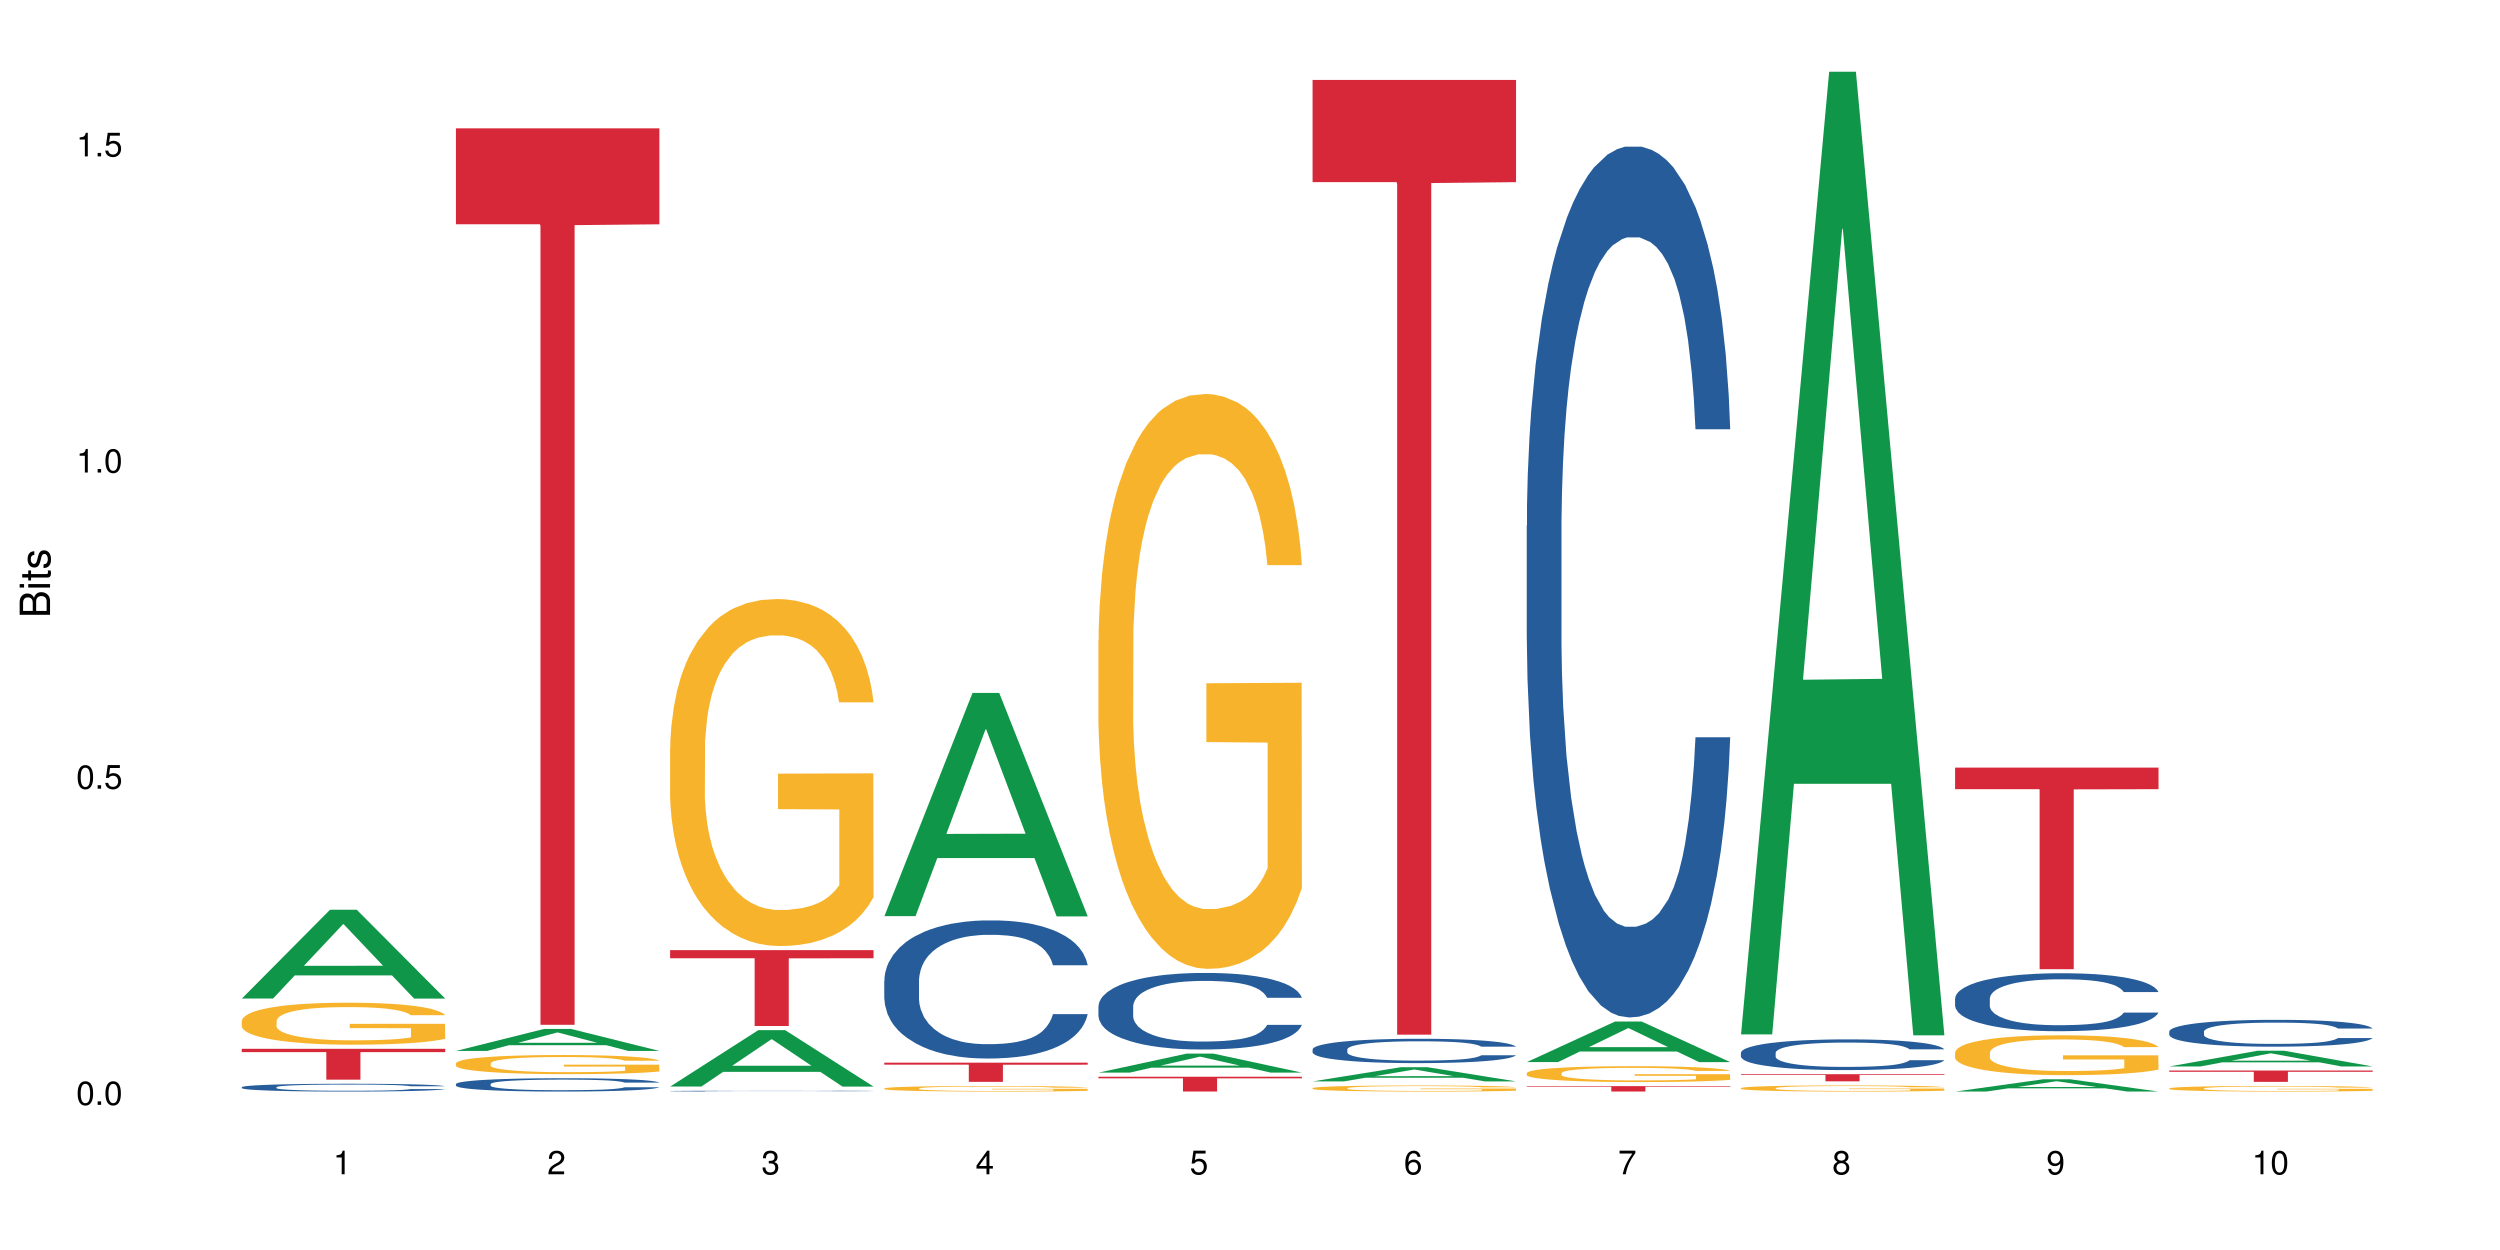 <?xml version="1.0" encoding="UTF-8"?>
<svg xmlns="http://www.w3.org/2000/svg" xmlns:xlink="http://www.w3.org/1999/xlink" width="720pt" height="360pt" viewBox="0 0 720 360" version="1.1">
<defs>
<g>
<symbol overflow="visible" id="glyph0-0">
<path style="stroke:none;" d=""/>
</symbol>
<symbol overflow="visible" id="glyph0-1">
<path style="stroke:none;" d="M 2.641 -6.797 C 2 -6.797 1.422 -6.531 1.078 -6.047 C 0.641 -5.453 0.406 -4.547 0.406 -3.297 C 0.406 -1 1.188 0.219 2.641 0.219 C 4.078 0.219 4.859 -1 4.859 -3.234 C 4.859 -4.562 4.656 -5.438 4.203 -6.047 C 3.844 -6.531 3.281 -6.797 2.641 -6.797 Z M 2.641 -6.047 C 3.547 -6.047 4 -5.125 4 -3.312 C 4 -1.375 3.562 -0.484 2.625 -0.484 C 1.734 -0.484 1.281 -1.422 1.281 -3.281 C 1.281 -5.141 1.734 -6.047 2.641 -6.047 Z M 2.641 -6.047 "/>
</symbol>
<symbol overflow="visible" id="glyph0-2">
<path style="stroke:none;" d="M 1.828 -1 L 0.828 -1 L 0.828 0 L 1.828 0 Z M 1.828 -1 "/>
</symbol>
<symbol overflow="visible" id="glyph0-3">
<path style="stroke:none;" d="M 4.562 -6.797 L 1.062 -6.797 L 0.547 -3.094 L 1.328 -3.094 C 1.719 -3.562 2.047 -3.734 2.578 -3.734 C 3.484 -3.734 4.062 -3.109 4.062 -2.094 C 4.062 -1.125 3.484 -0.531 2.578 -0.531 C 1.828 -0.531 1.375 -0.906 1.188 -1.672 L 0.328 -1.672 C 0.453 -1.109 0.547 -0.844 0.75 -0.594 C 1.125 -0.078 1.828 0.219 2.594 0.219 C 3.969 0.219 4.922 -0.781 4.922 -2.219 C 4.922 -3.562 4.031 -4.484 2.719 -4.484 C 2.25 -4.484 1.859 -4.359 1.469 -4.062 L 1.734 -5.969 L 4.562 -5.969 Z M 4.562 -6.797 "/>
</symbol>
<symbol overflow="visible" id="glyph0-4">
<path style="stroke:none;" d="M 2.484 -4.844 L 2.484 0 L 3.328 0 L 3.328 -6.797 L 2.766 -6.797 C 2.469 -5.75 2.281 -5.609 0.984 -5.453 L 0.984 -4.844 Z M 2.484 -4.844 "/>
</symbol>
<symbol overflow="visible" id="glyph0-5">
<path style="stroke:none;" d="M 4.859 -0.828 L 1.281 -0.828 C 1.359 -1.391 1.672 -1.75 2.5 -2.234 L 3.469 -2.75 C 4.406 -3.266 4.906 -3.969 4.906 -4.812 C 4.906 -5.375 4.672 -5.906 4.266 -6.266 C 3.859 -6.625 3.375 -6.797 2.719 -6.797 C 1.859 -6.797 1.219 -6.5 0.844 -5.922 C 0.609 -5.562 0.5 -5.125 0.484 -4.438 L 1.328 -4.438 C 1.359 -4.906 1.406 -5.188 1.531 -5.406 C 1.75 -5.812 2.188 -6.062 2.703 -6.062 C 3.469 -6.062 4.031 -5.516 4.031 -4.781 C 4.031 -4.25 3.719 -3.797 3.125 -3.438 L 2.234 -2.938 C 0.812 -2.141 0.406 -1.5 0.328 0 L 4.859 0 Z M 4.859 -0.828 "/>
</symbol>
<symbol overflow="visible" id="glyph0-6">
<path style="stroke:none;" d="M 2.125 -3.125 L 2.578 -3.125 C 3.516 -3.125 3.984 -2.703 3.984 -1.891 C 3.984 -1.031 3.469 -0.531 2.578 -0.531 C 1.656 -0.531 1.203 -0.984 1.156 -1.969 L 0.312 -1.969 C 0.344 -1.422 0.438 -1.078 0.609 -0.766 C 0.953 -0.109 1.625 0.219 2.547 0.219 C 3.953 0.219 4.859 -0.609 4.859 -1.906 C 4.859 -2.766 4.516 -3.25 3.703 -3.516 C 4.344 -3.766 4.656 -4.25 4.656 -4.938 C 4.656 -6.109 3.875 -6.797 2.578 -6.797 C 1.203 -6.797 0.484 -6.047 0.453 -4.609 L 1.297 -4.609 C 1.312 -5.016 1.344 -5.25 1.453 -5.453 C 1.641 -5.828 2.062 -6.062 2.594 -6.062 C 3.344 -6.062 3.797 -5.625 3.797 -4.906 C 3.797 -4.422 3.609 -4.141 3.25 -3.984 C 3.016 -3.891 2.719 -3.844 2.125 -3.844 Z M 2.125 -3.125 "/>
</symbol>
<symbol overflow="visible" id="glyph0-7">
<path style="stroke:none;" d="M 3.141 -1.625 L 3.141 0 L 3.984 0 L 3.984 -1.625 L 4.984 -1.625 L 4.984 -2.391 L 3.984 -2.391 L 3.984 -6.797 L 3.359 -6.797 L 0.266 -2.516 L 0.266 -1.625 Z M 3.141 -2.391 L 1 -2.391 L 3.141 -5.359 Z M 3.141 -2.391 "/>
</symbol>
<symbol overflow="visible" id="glyph0-8">
<path style="stroke:none;" d="M 4.781 -5.031 C 4.609 -6.141 3.891 -6.797 2.844 -6.797 C 2.094 -6.797 1.422 -6.438 1.031 -5.828 C 0.609 -5.172 0.406 -4.344 0.406 -3.094 C 0.406 -1.953 0.578 -1.234 0.984 -0.625 C 1.359 -0.078 1.953 0.219 2.703 0.219 C 3.984 0.219 4.922 -0.734 4.922 -2.078 C 4.922 -3.344 4.062 -4.234 2.844 -4.234 C 2.172 -4.234 1.641 -3.969 1.281 -3.469 C 1.281 -5.125 1.828 -6.047 2.797 -6.047 C 3.391 -6.047 3.797 -5.672 3.938 -5.031 Z M 2.734 -3.484 C 3.547 -3.484 4.062 -2.922 4.062 -2 C 4.062 -1.156 3.484 -0.531 2.703 -0.531 C 1.922 -0.531 1.328 -1.188 1.328 -2.047 C 1.328 -2.891 1.906 -3.484 2.734 -3.484 Z M 2.734 -3.484 "/>
</symbol>
<symbol overflow="visible" id="glyph0-9">
<path style="stroke:none;" d="M 4.984 -6.797 L 0.438 -6.797 L 0.438 -5.969 L 4.109 -5.969 C 2.5 -3.656 1.828 -2.234 1.328 0 L 2.219 0 C 2.594 -2.172 3.453 -4.047 4.984 -6.094 Z M 4.984 -6.797 "/>
</symbol>
<symbol overflow="visible" id="glyph0-10">
<path style="stroke:none;" d="M 3.75 -3.578 C 4.453 -4 4.688 -4.344 4.688 -4.984 C 4.688 -6.047 3.844 -6.797 2.641 -6.797 C 1.438 -6.797 0.594 -6.047 0.594 -4.984 C 0.594 -4.359 0.828 -4.016 1.516 -3.578 C 0.734 -3.203 0.359 -2.641 0.359 -1.891 C 0.359 -0.641 1.297 0.219 2.641 0.219 C 3.984 0.219 4.922 -0.641 4.922 -1.875 C 4.922 -2.641 4.531 -3.203 3.75 -3.578 Z M 2.641 -6.047 C 3.359 -6.047 3.812 -5.625 3.812 -4.969 C 3.812 -4.344 3.344 -3.922 2.641 -3.922 C 1.922 -3.922 1.453 -4.344 1.453 -4.984 C 1.453 -5.625 1.922 -6.047 2.641 -6.047 Z M 2.641 -3.203 C 3.484 -3.203 4.062 -2.672 4.062 -1.875 C 4.062 -1.062 3.484 -0.531 2.625 -0.531 C 1.797 -0.531 1.219 -1.078 1.219 -1.875 C 1.219 -2.672 1.797 -3.203 2.641 -3.203 Z M 2.641 -3.203 "/>
</symbol>
<symbol overflow="visible" id="glyph0-11">
<path style="stroke:none;" d="M 0.516 -1.547 C 0.672 -0.438 1.406 0.219 2.438 0.219 C 3.188 0.219 3.859 -0.141 4.266 -0.75 C 4.688 -1.406 4.891 -2.25 4.891 -3.484 C 4.891 -4.625 4.703 -5.359 4.312 -5.953 C 3.938 -6.5 3.344 -6.797 2.594 -6.797 C 1.297 -6.797 0.359 -5.844 0.359 -4.516 C 0.359 -3.25 1.234 -2.344 2.453 -2.344 C 3.094 -2.344 3.562 -2.578 4.016 -3.109 C 4 -1.453 3.469 -0.531 2.5 -0.531 C 1.906 -0.531 1.484 -0.906 1.359 -1.547 Z M 2.578 -6.062 C 3.375 -6.062 3.969 -5.406 3.969 -4.531 C 3.969 -3.688 3.375 -3.094 2.547 -3.094 C 1.734 -3.094 1.234 -3.672 1.234 -4.578 C 1.234 -5.438 1.797 -6.062 2.578 -6.062 Z M 2.578 -6.062 "/>
</symbol>
<symbol overflow="visible" id="glyph1-0">
<path style="stroke:none;" d=""/>
</symbol>
<symbol overflow="visible" id="glyph1-1">
<path style="stroke:none;" d="M 0 -0.953 L 0 -4.891 C 0 -5.719 -0.234 -6.344 -0.734 -6.797 C -1.188 -7.234 -1.812 -7.469 -2.5 -7.469 C -3.547 -7.469 -4.188 -7 -4.625 -5.875 C -4.984 -6.672 -5.641 -7.094 -6.531 -7.094 C -7.156 -7.094 -7.734 -6.859 -8.141 -6.391 C -8.562 -5.938 -8.75 -5.344 -8.75 -4.5 L -8.75 -0.953 Z M -4.984 -2.062 L -7.766 -2.062 L -7.766 -4.219 C -7.766 -4.844 -7.688 -5.203 -7.453 -5.5 C -7.219 -5.812 -6.859 -5.969 -6.375 -5.969 C -5.906 -5.969 -5.531 -5.812 -5.297 -5.5 C -5.062 -5.203 -4.984 -4.844 -4.984 -4.219 Z M -0.984 -2.062 L -4 -2.062 L -4 -4.781 C -4 -5.328 -3.859 -5.688 -3.578 -5.953 C -3.297 -6.219 -2.922 -6.359 -2.484 -6.359 C -2.062 -6.359 -1.688 -6.219 -1.406 -5.953 C -1.109 -5.688 -0.984 -5.328 -0.984 -4.781 Z M -0.984 -2.062 "/>
</symbol>
<symbol overflow="visible" id="glyph1-2">
<path style="stroke:none;" d="M -6.281 -1.797 L -6.281 -0.797 L 0 -0.797 L 0 -1.797 Z M -8.75 -1.797 L -8.75 -0.797 L -7.484 -0.797 L -7.484 -1.797 Z M -8.75 -1.797 "/>
</symbol>
<symbol overflow="visible" id="glyph1-3">
<path style="stroke:none;" d="M -6.281 -3.047 L -6.281 -2.016 L -8.016 -2.016 L -8.016 -1.016 L -6.281 -1.016 L -6.281 -0.172 L -5.469 -0.172 L -5.469 -1.016 L -0.719 -1.016 C -0.078 -1.016 0.281 -1.453 0.281 -2.234 C 0.281 -2.469 0.25 -2.719 0.188 -3.047 L -0.641 -3.047 C -0.609 -2.922 -0.594 -2.766 -0.594 -2.562 C -0.594 -2.141 -0.719 -2.016 -1.156 -2.016 L -5.469 -2.016 L -5.469 -3.047 Z M -6.281 -3.047 "/>
</symbol>
<symbol overflow="visible" id="glyph1-4">
<path style="stroke:none;" d="M -4.531 -5.25 C -5.766 -5.25 -6.469 -4.422 -6.469 -2.969 C -6.469 -1.516 -5.719 -0.562 -4.547 -0.562 C -3.562 -0.562 -3.094 -1.062 -2.734 -2.562 L -2.516 -3.484 C -2.344 -4.188 -2.094 -4.469 -1.625 -4.469 C -1.047 -4.469 -0.641 -3.875 -0.641 -3 C -0.641 -2.453 -0.797 -2 -1.062 -1.75 C -1.25 -1.594 -1.422 -1.531 -1.875 -1.469 L -1.875 -0.406 C -0.422 -0.453 0.281 -1.266 0.281 -2.922 C 0.281 -4.5 -0.5 -5.516 -1.719 -5.516 C -2.656 -5.516 -3.172 -4.984 -3.469 -3.734 L -3.703 -2.766 C -3.891 -1.953 -4.156 -1.609 -4.594 -1.609 C -5.172 -1.609 -5.547 -2.125 -5.547 -2.938 C -5.547 -3.75 -5.203 -4.172 -4.531 -4.203 Z M -4.531 -5.25 "/>
</symbol>
</g>
</defs>
<g id="surface112387">
<rect x="0" y="0" width="720" height="360" style="fill:rgb(100%,100%,100%);fill-opacity:1;stroke:none;"/>
<path style=" stroke:none;fill-rule:nonzero;fill:rgb(6.275%,58.824%,28.235%);fill-opacity:1;" d="M 69.629 287.574 L 69.691 287.551 L 95.047 262.008 L 102.746 262.008 L 128.223 287.602 L 119.273 287.602 L 112.887 280.918 L 84.902 280.918 L 78.645 287.574 L 69.629 287.574 L 87.598 278.156 L 110.32 278.133 L 98.988 266.191 L 98.863 266.164 L 98.738 266.238 L 87.535 278.133 L 87.598 278.156 Z M 69.629 287.574 "/>
<path style=" stroke:none;fill-rule:nonzero;fill:rgb(14.51%,36.078%,60%);fill-opacity:1;" d="M 69.629 313.102 L 69.699 313.098 L 69.699 313.051 L 69.914 312.973 L 70.414 312.875 L 70.914 312.805 L 72.203 312.684 L 73.988 312.566 L 75.848 312.477 L 77.203 312.422 L 78.418 312.383 L 81.207 312.305 L 82.992 312.266 L 84.922 312.23 L 87.281 312.199 L 88.996 312.176 L 92.852 312.145 L 95.711 312.129 L 97.926 312.125 L 102.715 312.125 L 105.574 312.133 L 107.645 312.141 L 109.93 312.16 L 111.859 312.176 L 115.219 312.223 L 118.219 312.281 L 119.578 312.312 L 121.723 312.375 L 123.367 312.438 L 124.508 312.492 L 125.797 312.566 L 126.938 312.66 L 127.797 312.766 L 128.223 312.852 L 118.219 312.852 L 117.719 312.77 L 117.148 312.707 L 116.078 312.621 L 115.004 312.562 L 113.504 312.504 L 112.148 312.465 L 110.289 312.426 L 108.645 312.402 L 106.93 312.383 L 105.285 312.371 L 102.141 312.359 L 98.5 312.359 L 97.141 312.363 L 94.355 312.379 L 92.852 312.395 L 90.711 312.422 L 89.207 312.449 L 87.422 312.488 L 86.207 312.523 L 84.707 312.578 L 83.637 312.625 L 82.422 312.691 L 81.707 312.742 L 81.062 312.801 L 80.492 312.871 L 80.062 312.941 L 79.777 313.016 L 79.633 313.09 L 79.633 313.41 L 79.777 313.484 L 80.133 313.57 L 81.062 313.695 L 82.422 313.805 L 83.992 313.891 L 85.492 313.953 L 86.352 313.98 L 87.492 314.012 L 89.281 314.055 L 91.852 314.094 L 93.352 314.113 L 95.641 314.129 L 97.996 314.137 L 101.141 314.137 L 103.93 314.129 L 105.785 314.117 L 107.715 314.102 L 110.359 314.066 L 112.004 314.035 L 113.434 313.996 L 114.504 313.957 L 115.219 313.922 L 116.293 313.859 L 117.148 313.789 L 117.793 313.719 L 118.219 313.648 L 128.223 313.648 L 127.797 313.73 L 127.152 313.809 L 126.508 313.871 L 125.508 313.941 L 124.367 314.004 L 122.723 314.078 L 121.363 314.125 L 119.578 314.176 L 117.934 314.215 L 116.148 314.25 L 113.504 314.289 L 111.789 314.312 L 109.93 314.328 L 107.715 314.348 L 104.93 314.359 L 101.93 314.367 L 99.141 314.371 L 96.141 314.367 L 93.926 314.359 L 90.996 314.34 L 87.352 314.305 L 84.707 314.266 L 82.633 314.227 L 80.848 314.184 L 78.848 314.129 L 76.273 314.039 L 74.703 313.969 L 73.633 313.91 L 72.418 313.832 L 71.559 313.758 L 70.559 313.645 L 69.844 313.496 L 69.629 313.383 Z M 69.629 313.102 "/>
<path style=" stroke:none;fill-rule:nonzero;fill:rgb(96.863%,70.196%,16.863%);fill-opacity:1;" d="M 69.629 293.961 L 69.699 293.949 L 69.699 293.73 L 69.988 293.23 L 70.703 292.547 L 71.629 291.984 L 72.629 291.543 L 73.273 291.309 L 74.344 290.977 L 75.273 290.734 L 77.633 290.238 L 80.633 289.773 L 82.277 289.574 L 84.137 289.387 L 86.777 289.176 L 87.992 289.102 L 91.711 288.922 L 95.926 288.812 L 100.57 288.781 L 102.715 288.789 L 105.645 288.836 L 109.645 288.957 L 111.934 289.066 L 113.719 289.176 L 115.578 289.32 L 117.863 289.543 L 120.008 289.809 L 121.723 290.07 L 123.438 290.402 L 124.867 290.758 L 126.082 291.145 L 127.152 291.609 L 127.797 291.996 L 128.223 292.383 L 118.293 292.383 L 117.719 291.996 L 117.078 291.695 L 116.004 291.332 L 114.934 291.066 L 113.863 290.855 L 111.859 290.57 L 110.145 290.391 L 108.004 290.238 L 105.93 290.137 L 103.57 290.07 L 102.141 290.051 L 98.355 290.051 L 94.926 290.129 L 92.926 290.215 L 91.496 290.305 L 89.496 290.469 L 88.281 290.602 L 87.566 290.691 L 85.422 291.035 L 83.992 291.344 L 83.207 291.551 L 82.207 291.883 L 81.492 292.184 L 80.707 292.625 L 80.277 292.957 L 79.703 293.707 L 79.633 295.695 L 79.848 296.117 L 80.277 296.57 L 80.848 296.965 L 81.707 297.387 L 82.562 297.707 L 84.062 298.137 L 85.352 298.426 L 86.352 298.613 L 88.281 298.91 L 89.066 299.012 L 90.922 299.211 L 92.852 299.363 L 95.211 299.496 L 96.996 299.562 L 99.855 299.617 L 103.5 299.617 L 107.789 299.551 L 110.504 299.465 L 112.359 299.375 L 113.574 299.297 L 115.078 299.176 L 116.148 299.066 L 117.148 298.945 L 118.363 298.758 L 118.363 296.117 L 100.715 296.105 L 100.715 294.867 L 128.152 294.855 L 128.223 299.176 L 126.723 299.477 L 124.867 299.762 L 123.078 299.984 L 121.223 300.172 L 118.578 300.383 L 116.434 300.512 L 113.148 300.668 L 110.145 300.77 L 107 300.832 L 104.215 300.867 L 100.93 300.879 L 97.996 300.855 L 94.855 300.789 L 92.352 300.703 L 90.066 300.59 L 87.781 300.445 L 84.922 300.215 L 83.062 300.027 L 81.133 299.797 L 79.203 299.52 L 77.488 299.223 L 76.348 298.988 L 75.203 298.723 L 73.988 298.391 L 72.844 298.016 L 71.988 297.676 L 71.203 297.289 L 70.629 296.922 L 70.059 296.426 L 69.773 296.027 L 69.629 295.684 Z M 69.629 293.961 "/>
<path style=" stroke:none;fill-rule:nonzero;fill:rgb(83.922%,15.686%,22.353%);fill-opacity:1;" d="M 69.629 302.059 L 128.223 302.059 L 128.223 303.008 L 103.805 303.016 L 103.805 310.945 L 93.98 310.945 L 93.98 303.027 L 93.836 303.008 L 69.629 303.008 Z M 69.629 302.059 "/>
<path style=" stroke:none;fill-rule:nonzero;fill:rgb(6.275%,58.824%,28.235%);fill-opacity:1;" d="M 131.309 302.664 L 131.371 302.656 L 156.727 296.328 L 164.426 296.328 L 189.902 302.668 L 180.953 302.668 L 174.566 301.016 L 146.582 301.016 L 140.324 302.664 L 131.309 302.664 L 149.273 300.328 L 172 300.324 L 160.668 297.363 L 160.543 297.359 L 160.418 297.375 L 149.211 300.324 L 149.273 300.328 Z M 131.309 302.664 "/>
<path style=" stroke:none;fill-rule:nonzero;fill:rgb(14.51%,36.078%,60%);fill-opacity:1;" d="M 131.309 312.203 L 131.379 312.199 L 131.379 312.117 L 131.594 311.984 L 132.094 311.816 L 132.594 311.699 L 133.883 311.492 L 135.668 311.293 L 137.523 311.137 L 138.883 311.047 L 140.098 310.977 L 142.883 310.848 L 144.672 310.781 L 146.602 310.723 L 148.957 310.66 L 150.672 310.625 L 154.531 310.57 L 157.391 310.547 L 159.605 310.535 L 164.395 310.535 L 167.25 310.551 L 169.324 310.566 L 171.609 310.594 L 173.539 310.625 L 176.898 310.703 L 179.898 310.801 L 181.258 310.859 L 183.402 310.965 L 185.043 311.07 L 186.188 311.164 L 187.473 311.293 L 188.617 311.449 L 189.477 311.629 L 189.902 311.781 L 179.898 311.781 L 179.398 311.641 L 178.828 311.531 L 177.758 311.387 L 176.684 311.285 L 175.184 311.184 L 173.824 311.117 L 171.969 311.051 L 170.324 311.008 L 168.609 310.977 L 166.965 310.957 L 163.82 310.934 L 160.176 310.934 L 158.82 310.941 L 156.031 310.969 L 154.531 310.996 L 152.387 311.043 L 150.887 311.09 L 149.102 311.16 L 147.887 311.219 L 146.387 311.309 L 145.312 311.391 L 144.098 311.508 L 143.387 311.594 L 142.742 311.691 L 142.172 311.809 L 141.742 311.93 L 141.457 312.059 L 141.312 312.188 L 141.312 312.73 L 141.457 312.855 L 141.812 313.004 L 142.742 313.219 L 144.098 313.402 L 145.672 313.551 L 147.172 313.656 L 148.031 313.703 L 149.172 313.762 L 150.961 313.832 L 153.531 313.902 L 155.031 313.93 L 157.32 313.957 L 159.676 313.973 L 162.82 313.973 L 165.609 313.957 L 167.465 313.941 L 169.395 313.91 L 172.039 313.852 L 173.684 313.797 L 175.113 313.73 L 176.184 313.664 L 176.898 313.605 L 177.969 313.496 L 178.828 313.379 L 179.473 313.258 L 179.898 313.137 L 189.902 313.137 L 189.477 313.277 L 188.832 313.414 L 188.188 313.516 L 187.188 313.637 L 186.047 313.746 L 184.402 313.871 L 183.043 313.949 L 181.258 314.039 L 179.613 314.105 L 177.828 314.164 L 175.184 314.234 L 173.469 314.27 L 171.609 314.301 L 169.395 314.328 L 166.609 314.352 L 163.605 314.367 L 160.82 314.371 L 157.82 314.363 L 155.605 314.352 L 152.676 314.316 L 149.031 314.254 L 146.387 314.188 L 144.312 314.121 L 142.527 314.051 L 140.527 313.957 L 137.953 313.805 L 136.383 313.684 L 135.309 313.586 L 134.094 313.449 L 133.238 313.324 L 132.238 313.129 L 131.523 312.879 L 131.309 312.688 Z M 131.309 312.203 "/>
<path style=" stroke:none;fill-rule:nonzero;fill:rgb(96.863%,70.196%,16.863%);fill-opacity:1;" d="M 131.309 306.207 L 131.379 306.203 L 131.379 306.102 L 131.664 305.875 L 132.379 305.562 L 133.309 305.309 L 134.309 305.105 L 134.953 305 L 136.023 304.852 L 136.953 304.738 L 139.312 304.512 L 142.312 304.301 L 143.957 304.211 L 145.812 304.125 L 148.457 304.031 L 149.672 303.996 L 153.391 303.914 L 157.605 303.863 L 162.25 303.848 L 164.395 303.855 L 167.324 303.875 L 171.324 303.93 L 173.613 303.98 L 175.398 304.031 L 177.254 304.098 L 179.543 304.195 L 181.688 304.316 L 183.402 304.438 L 185.117 304.59 L 186.547 304.75 L 187.762 304.926 L 188.832 305.137 L 189.477 305.312 L 189.902 305.488 L 179.973 305.488 L 179.398 305.312 L 178.758 305.176 L 177.684 305.012 L 176.613 304.891 L 175.539 304.793 L 173.539 304.664 L 171.824 304.582 L 169.68 304.512 L 167.609 304.469 L 165.25 304.438 L 163.82 304.43 L 160.035 304.43 L 156.605 304.465 L 154.605 304.504 L 153.176 304.543 L 151.172 304.617 L 149.957 304.68 L 149.246 304.719 L 147.102 304.875 L 145.672 305.016 L 144.887 305.113 L 143.887 305.262 L 143.172 305.398 L 142.383 305.598 L 141.957 305.75 L 141.383 306.094 L 141.312 306.996 L 141.527 307.188 L 141.957 307.395 L 142.527 307.574 L 143.387 307.766 L 144.242 307.914 L 145.742 308.109 L 147.027 308.238 L 148.031 308.324 L 149.957 308.461 L 150.746 308.508 L 152.602 308.598 L 154.531 308.668 L 156.891 308.727 L 158.676 308.758 L 161.535 308.781 L 165.18 308.781 L 169.469 308.754 L 172.184 308.711 L 174.039 308.672 L 175.254 308.637 L 176.754 308.582 L 177.828 308.531 L 178.828 308.477 L 180.043 308.391 L 180.043 307.188 L 162.391 307.184 L 162.391 306.621 L 189.832 306.617 L 189.902 308.582 L 188.402 308.719 L 186.547 308.848 L 184.758 308.949 L 182.902 309.035 L 180.258 309.129 L 178.113 309.191 L 174.824 309.262 L 171.824 309.305 L 168.68 309.336 L 165.895 309.352 L 162.605 309.355 L 159.676 309.348 L 156.531 309.316 L 154.031 309.277 L 151.746 309.227 L 149.457 309.16 L 146.602 309.055 L 144.742 308.969 L 142.812 308.863 L 140.883 308.738 L 139.168 308.602 L 138.027 308.496 L 136.883 308.375 L 135.668 308.223 L 134.523 308.055 L 133.668 307.898 L 132.879 307.723 L 132.309 307.555 L 131.738 307.328 L 131.453 307.148 L 131.309 306.992 Z M 131.309 306.207 "/>
<path style=" stroke:none;fill-rule:nonzero;fill:rgb(83.922%,15.686%,22.353%);fill-opacity:1;" d="M 131.309 36.961 L 189.902 36.961 L 189.902 64.598 L 165.484 64.84 L 165.484 295.148 L 155.656 295.148 L 155.656 65.082 L 155.516 64.598 L 131.309 64.598 Z M 131.309 36.961 "/>
<path style=" stroke:none;fill-rule:nonzero;fill:rgb(6.275%,58.824%,28.235%);fill-opacity:1;" d="M 192.988 312.926 L 193.051 312.91 L 218.402 296.672 L 226.105 296.672 L 251.582 312.941 L 242.629 312.941 L 236.246 308.691 L 208.262 308.691 L 202.004 312.926 L 192.988 312.926 L 210.953 306.938 L 233.68 306.922 L 222.348 299.328 L 222.223 299.312 L 222.098 299.359 L 210.891 306.922 L 210.953 306.938 Z M 192.988 312.926 "/>
<path style=" stroke:none;fill-rule:nonzero;fill:rgb(14.51%,36.078%,60%);fill-opacity:1;" d="M 192.988 314.23 L 193.059 314.23 L 193.059 314.223 L 193.273 314.215 L 193.773 314.203 L 194.273 314.195 L 195.559 314.184 L 197.348 314.168 L 199.203 314.16 L 200.562 314.152 L 201.777 314.148 L 204.562 314.141 L 206.352 314.137 L 208.281 314.133 L 210.637 314.129 L 212.352 314.125 L 216.211 314.121 L 231.004 314.121 L 233.289 314.125 L 235.219 314.125 L 238.578 314.133 L 241.578 314.137 L 242.938 314.141 L 245.082 314.148 L 246.723 314.156 L 247.867 314.16 L 249.152 314.168 L 250.297 314.18 L 251.152 314.191 L 251.582 314.203 L 241.578 314.203 L 241.078 314.191 L 240.508 314.184 L 239.434 314.176 L 238.363 314.168 L 236.863 314.164 L 235.504 314.156 L 233.648 314.152 L 232.004 314.152 L 230.289 314.148 L 228.645 314.148 L 225.5 314.145 L 221.855 314.145 L 220.5 314.148 L 216.211 314.148 L 214.066 314.152 L 212.566 314.156 L 210.781 314.16 L 209.566 314.164 L 208.066 314.172 L 206.992 314.176 L 205.777 314.184 L 205.062 314.188 L 204.422 314.195 L 203.848 314.203 L 203.422 314.211 L 203.133 314.219 L 202.992 314.227 L 202.992 314.262 L 203.133 314.273 L 203.492 314.281 L 204.422 314.297 L 205.777 314.309 L 207.352 314.316 L 208.852 314.324 L 209.707 314.328 L 210.852 314.332 L 212.637 314.336 L 215.211 314.34 L 216.711 314.34 L 219 314.344 L 229.145 314.344 L 231.074 314.34 L 233.719 314.336 L 235.363 314.332 L 236.793 314.328 L 237.863 314.324 L 238.578 314.32 L 239.648 314.312 L 240.508 314.305 L 241.148 314.297 L 241.578 314.289 L 251.582 314.289 L 251.152 314.301 L 250.512 314.309 L 249.867 314.316 L 248.867 314.324 L 247.723 314.328 L 246.082 314.336 L 244.723 314.344 L 242.938 314.348 L 241.293 314.352 L 239.508 314.355 L 236.863 314.363 L 235.148 314.363 L 233.289 314.367 L 231.074 314.367 L 228.289 314.371 L 217.285 314.371 L 214.352 314.367 L 210.711 314.363 L 208.066 314.359 L 205.992 314.355 L 204.207 314.352 L 202.207 314.344 L 199.633 314.332 L 198.062 314.324 L 196.988 314.32 L 195.773 314.309 L 194.918 314.301 L 193.918 314.289 L 193.203 314.273 L 192.988 314.262 Z M 192.988 314.23 "/>
<path style=" stroke:none;fill-rule:nonzero;fill:rgb(96.863%,70.196%,16.863%);fill-opacity:1;" d="M 192.988 215.328 L 193.059 215.234 L 193.059 213.41 L 193.344 209.301 L 194.059 203.645 L 194.988 198.988 L 195.988 195.336 L 196.633 193.422 L 197.703 190.684 L 198.633 188.676 L 200.992 184.566 L 203.992 180.734 L 205.637 179.09 L 207.492 177.539 L 210.137 175.805 L 211.352 175.168 L 215.066 173.707 L 219.285 172.793 L 223.93 172.52 L 226.074 172.609 L 229.004 172.977 L 233.004 173.98 L 235.289 174.895 L 237.078 175.805 L 238.934 176.992 L 241.223 178.816 L 243.367 181.008 L 245.082 183.199 L 246.797 185.938 L 248.223 188.855 L 249.438 192.051 L 250.512 195.887 L 251.152 199.078 L 251.582 202.273 L 241.648 202.273 L 241.078 199.078 L 240.434 196.617 L 239.363 193.605 L 238.293 191.414 L 237.219 189.68 L 235.219 187.305 L 233.504 185.844 L 231.359 184.566 L 229.289 183.746 L 226.93 183.199 L 225.5 183.016 L 221.715 183.016 L 218.285 183.656 L 216.281 184.387 L 214.855 185.113 L 212.852 186.484 L 211.637 187.578 L 210.922 188.309 L 208.781 191.141 L 207.352 193.695 L 206.566 195.43 L 205.562 198.168 L 204.852 200.633 L 204.062 204.281 L 203.637 207.02 L 203.062 213.227 L 202.992 229.656 L 203.207 233.125 L 203.637 236.867 L 204.207 240.152 L 205.062 243.621 L 205.922 246.27 L 207.422 249.828 L 208.707 252.199 L 209.707 253.75 L 211.637 256.215 L 212.426 257.039 L 214.281 258.68 L 216.211 259.957 L 218.57 261.055 L 220.355 261.602 L 223.215 262.059 L 226.859 262.059 L 231.145 261.512 L 233.863 260.781 L 235.719 260.051 L 236.934 259.41 L 238.434 258.406 L 239.508 257.492 L 240.508 256.488 L 241.723 254.938 L 241.723 233.125 L 224.07 233.031 L 224.07 222.812 L 251.512 222.719 L 251.582 258.406 L 250.082 260.871 L 248.223 263.246 L 246.438 265.07 L 244.578 266.621 L 241.938 268.355 L 239.793 269.449 L 236.504 270.73 L 233.504 271.551 L 230.359 272.098 L 227.574 272.371 L 224.285 272.461 L 221.355 272.281 L 218.211 271.734 L 215.711 271.004 L 213.426 270.09 L 211.137 268.902 L 208.281 266.988 L 206.422 265.434 L 204.492 263.52 L 202.562 261.234 L 200.848 258.773 L 199.703 256.855 L 198.562 254.664 L 197.348 251.926 L 196.203 248.824 L 195.348 245.992 L 194.559 242.801 L 193.988 239.789 L 193.418 235.68 L 193.129 232.395 L 192.988 229.566 Z M 192.988 215.328 "/>
<path style=" stroke:none;fill-rule:nonzero;fill:rgb(83.922%,15.686%,22.353%);fill-opacity:1;" d="M 192.988 273.641 L 251.582 273.641 L 251.582 275.98 L 227.164 276 L 227.164 295.492 L 217.336 295.492 L 217.336 276.023 L 217.195 275.98 L 192.988 275.98 Z M 192.988 273.641 "/>
<path style=" stroke:none;fill-rule:nonzero;fill:rgb(6.275%,58.824%,28.235%);fill-opacity:1;" d="M 254.668 263.855 L 254.73 263.793 L 280.082 199.559 L 287.781 199.559 L 313.262 263.914 L 304.309 263.914 L 297.926 247.117 L 269.941 247.117 L 263.68 263.855 L 254.668 263.855 L 272.633 240.168 L 295.359 240.105 L 284.027 210.074 L 283.902 210.016 L 283.777 210.195 L 272.57 240.105 L 272.633 240.168 Z M 254.668 263.855 "/>
<path style=" stroke:none;fill-rule:nonzero;fill:rgb(14.51%,36.078%,60%);fill-opacity:1;" d="M 254.668 282.395 L 254.738 282.359 L 254.738 281.488 L 254.953 280.105 L 255.453 278.363 L 255.953 277.16 L 257.238 275.016 L 259.027 272.945 L 260.883 271.348 L 262.242 270.402 L 263.457 269.676 L 266.242 268.328 L 268.031 267.641 L 269.957 267.02 L 272.316 266.402 L 274.031 266.039 L 277.891 265.457 L 280.75 265.203 L 282.965 265.094 L 287.75 265.094 L 290.609 265.238 L 292.684 265.422 L 294.969 265.711 L 296.898 266.039 L 300.258 266.84 L 303.258 267.855 L 304.617 268.438 L 306.758 269.566 L 308.402 270.656 L 309.547 271.602 L 310.832 272.945 L 311.977 274.582 L 312.832 276.434 L 313.262 278 L 303.258 278 L 302.758 276.543 L 302.188 275.418 L 301.113 273.926 L 300.043 272.871 L 298.543 271.82 L 297.184 271.129 L 295.328 270.438 L 293.684 270 L 291.969 269.676 L 290.324 269.457 L 287.18 269.238 L 283.535 269.238 L 282.18 269.312 L 279.391 269.602 L 277.891 269.855 L 275.746 270.363 L 274.246 270.836 L 272.461 271.566 L 271.246 272.184 L 269.746 273.129 L 268.672 273.965 L 267.457 275.164 L 266.742 276.07 L 266.102 277.09 L 265.527 278.289 L 265.102 279.562 L 264.812 280.906 L 264.672 282.215 L 264.672 287.848 L 264.812 289.156 L 265.172 290.684 L 266.102 292.902 L 267.457 294.828 L 269.031 296.355 L 270.531 297.445 L 271.387 297.953 L 272.531 298.535 L 274.316 299.262 L 276.891 299.988 L 278.391 300.281 L 280.676 300.57 L 283.035 300.715 L 286.18 300.715 L 288.965 300.57 L 290.824 300.387 L 292.754 300.098 L 295.398 299.48 L 297.043 298.898 L 298.469 298.207 L 299.543 297.516 L 300.258 296.934 L 301.328 295.809 L 302.188 294.574 L 302.828 293.301 L 303.258 292.066 L 313.262 292.066 L 312.832 293.52 L 312.191 294.938 L 311.547 295.992 L 310.547 297.262 L 309.402 298.391 L 307.762 299.66 L 306.402 300.496 L 304.617 301.406 L 302.973 302.098 L 301.188 302.715 L 298.543 303.441 L 296.828 303.805 L 294.969 304.133 L 292.754 304.422 L 289.969 304.676 L 286.965 304.824 L 284.18 304.859 L 281.176 304.785 L 278.961 304.641 L 276.031 304.312 L 272.387 303.66 L 269.746 302.969 L 267.672 302.277 L 265.887 301.551 L 263.887 300.57 L 261.312 298.973 L 259.742 297.734 L 258.668 296.719 L 257.453 295.301 L 256.598 294.027 L 255.598 291.992 L 254.883 289.41 L 254.668 287.414 Z M 254.668 282.395 "/>
<path style=" stroke:none;fill-rule:nonzero;fill:rgb(96.863%,70.196%,16.863%);fill-opacity:1;" d="M 254.668 313.453 L 254.738 313.453 L 254.738 313.422 L 255.023 313.355 L 255.738 313.266 L 256.668 313.191 L 257.668 313.133 L 258.312 313.102 L 259.383 313.059 L 260.312 313.027 L 262.672 312.961 L 265.672 312.898 L 267.316 312.871 L 269.172 312.848 L 271.816 312.82 L 273.031 312.809 L 276.746 312.785 L 280.965 312.77 L 285.609 312.766 L 287.75 312.77 L 290.68 312.773 L 294.684 312.789 L 296.969 312.805 L 298.758 312.82 L 300.613 312.84 L 302.902 312.867 L 305.043 312.902 L 306.758 312.938 L 308.473 312.98 L 309.902 313.027 L 311.117 313.078 L 312.191 313.141 L 312.832 313.191 L 313.262 313.242 L 303.328 313.242 L 302.758 313.191 L 302.113 313.152 L 301.043 313.105 L 299.973 313.07 L 298.898 313.043 L 296.898 313.004 L 295.184 312.98 L 293.039 312.961 L 290.969 312.945 L 288.609 312.938 L 287.18 312.934 L 283.395 312.934 L 279.961 312.945 L 277.961 312.957 L 276.531 312.969 L 274.531 312.992 L 273.316 313.008 L 272.602 313.02 L 270.457 313.066 L 269.031 313.105 L 268.242 313.133 L 267.242 313.18 L 266.527 313.219 L 265.742 313.277 L 265.312 313.32 L 264.742 313.418 L 264.672 313.684 L 264.887 313.738 L 265.312 313.801 L 265.887 313.852 L 266.742 313.906 L 267.602 313.949 L 269.102 314.008 L 270.387 314.047 L 271.387 314.07 L 273.316 314.109 L 274.102 314.125 L 275.961 314.148 L 277.891 314.172 L 280.25 314.188 L 282.035 314.195 L 284.895 314.203 L 288.539 314.203 L 292.824 314.195 L 295.539 314.184 L 297.398 314.172 L 298.613 314.16 L 300.113 314.145 L 301.188 314.129 L 302.188 314.113 L 303.402 314.09 L 303.402 313.738 L 285.75 313.738 L 285.75 313.574 L 313.191 313.57 L 313.262 314.145 L 311.762 314.184 L 309.902 314.223 L 308.117 314.254 L 306.258 314.277 L 303.617 314.305 L 301.473 314.324 L 298.184 314.344 L 295.184 314.355 L 292.039 314.363 L 289.254 314.371 L 285.965 314.371 L 283.035 314.367 L 279.891 314.359 L 277.391 314.348 L 275.105 314.332 L 272.816 314.312 L 269.957 314.281 L 268.102 314.258 L 266.172 314.227 L 264.242 314.191 L 262.527 314.152 L 261.383 314.121 L 260.242 314.086 L 259.027 314.043 L 257.883 313.992 L 257.023 313.945 L 256.238 313.895 L 255.668 313.848 L 255.094 313.781 L 254.809 313.727 L 254.668 313.684 Z M 254.668 313.453 "/>
<path style=" stroke:none;fill-rule:nonzero;fill:rgb(83.922%,15.686%,22.353%);fill-opacity:1;" d="M 254.668 306.039 L 313.262 306.039 L 313.262 306.633 L 288.84 306.637 L 288.84 311.586 L 279.016 311.586 L 279.016 306.645 L 278.875 306.633 L 254.668 306.633 Z M 254.668 306.039 "/>
<path style=" stroke:none;fill-rule:nonzero;fill:rgb(6.275%,58.824%,28.235%);fill-opacity:1;" d="M 316.348 308.914 L 316.41 308.91 L 341.762 303.438 L 349.461 303.438 L 374.941 308.918 L 365.988 308.918 L 359.605 307.488 L 331.621 307.488 L 325.359 308.914 L 316.348 308.914 L 334.312 306.898 L 357.039 306.891 L 345.707 304.332 L 345.582 304.328 L 345.457 304.344 L 334.25 306.891 L 334.312 306.898 Z M 316.348 308.914 "/>
<path style=" stroke:none;fill-rule:nonzero;fill:rgb(14.51%,36.078%,60%);fill-opacity:1;" d="M 316.348 289.809 L 316.418 289.789 L 316.418 289.305 L 316.633 288.539 L 317.133 287.574 L 317.633 286.906 L 318.918 285.719 L 320.703 284.57 L 322.562 283.684 L 323.922 283.16 L 325.137 282.758 L 327.922 282.012 L 329.707 281.629 L 331.637 281.289 L 333.996 280.945 L 335.711 280.742 L 339.57 280.422 L 342.43 280.281 L 344.645 280.219 L 349.43 280.219 L 352.289 280.301 L 354.363 280.402 L 356.648 280.562 L 358.578 280.742 L 361.938 281.188 L 364.938 281.75 L 366.293 282.074 L 368.438 282.699 L 370.082 283.301 L 371.227 283.824 L 372.512 284.57 L 373.656 285.477 L 374.512 286.504 L 374.941 287.371 L 364.938 287.371 L 364.438 286.566 L 363.867 285.941 L 362.793 285.113 L 361.723 284.531 L 360.223 283.945 L 358.863 283.562 L 357.004 283.18 L 355.363 282.941 L 353.648 282.758 L 352.004 282.637 L 348.859 282.516 L 345.215 282.516 L 343.855 282.559 L 341.07 282.719 L 339.57 282.859 L 337.426 283.141 L 335.926 283.402 L 334.141 283.805 L 332.926 284.148 L 331.422 284.672 L 330.352 285.137 L 329.137 285.801 L 328.422 286.305 L 327.777 286.867 L 327.207 287.531 L 326.777 288.238 L 326.492 288.984 L 326.352 289.707 L 326.352 292.832 L 326.492 293.555 L 326.852 294.402 L 327.777 295.629 L 329.137 296.699 L 330.707 297.543 L 332.211 298.148 L 333.066 298.43 L 334.211 298.754 L 335.996 299.156 L 338.57 299.559 L 340.07 299.719 L 342.355 299.879 L 344.715 299.961 L 347.859 299.961 L 350.645 299.879 L 352.504 299.781 L 354.434 299.617 L 357.078 299.277 L 358.719 298.953 L 360.148 298.57 L 361.223 298.188 L 361.938 297.867 L 363.008 297.242 L 363.867 296.559 L 364.508 295.852 L 364.938 295.168 L 374.941 295.168 L 374.512 295.973 L 373.871 296.758 L 373.227 297.344 L 372.227 298.047 L 371.082 298.672 L 369.438 299.379 L 368.082 299.84 L 366.293 300.344 L 364.652 300.727 L 362.863 301.07 L 360.223 301.473 L 358.508 301.672 L 356.648 301.855 L 354.434 302.016 L 351.645 302.156 L 348.645 302.238 L 345.859 302.258 L 342.855 302.219 L 340.641 302.137 L 337.711 301.957 L 334.066 301.594 L 331.422 301.211 L 329.352 300.828 L 327.566 300.426 L 325.562 299.879 L 322.992 298.996 L 321.418 298.309 L 320.348 297.746 L 319.133 296.961 L 318.273 296.254 L 317.273 295.125 L 316.559 293.695 L 316.348 292.59 Z M 316.348 289.809 "/>
<path style=" stroke:none;fill-rule:nonzero;fill:rgb(96.863%,70.196%,16.863%);fill-opacity:1;" d="M 316.348 184.383 L 316.418 184.23 L 316.418 181.207 L 316.703 174.402 L 317.418 165.027 L 318.348 157.316 L 319.348 151.266 L 319.992 148.09 L 321.062 143.555 L 321.992 140.227 L 324.348 133.422 L 327.352 127.07 L 328.992 124.352 L 330.852 121.781 L 333.496 118.906 L 334.711 117.848 L 338.426 115.43 L 342.641 113.918 L 347.289 113.465 L 349.43 113.613 L 352.359 114.219 L 356.363 115.883 L 358.648 117.395 L 360.434 118.906 L 362.293 120.871 L 364.578 123.898 L 366.723 127.527 L 368.438 131.156 L 370.152 135.691 L 371.582 140.531 L 372.797 145.824 L 373.871 152.172 L 374.512 157.465 L 374.941 162.758 L 365.008 162.758 L 364.438 157.465 L 363.793 153.383 L 362.723 148.395 L 361.648 144.766 L 360.578 141.891 L 358.578 137.961 L 356.863 135.539 L 354.719 133.422 L 352.645 132.062 L 350.289 131.156 L 348.859 130.852 L 345.07 130.852 L 341.641 131.91 L 339.641 133.121 L 338.211 134.332 L 336.211 136.598 L 334.996 138.414 L 334.281 139.621 L 332.137 144.309 L 330.707 148.543 L 329.922 151.418 L 328.922 155.953 L 328.207 160.035 L 327.422 166.086 L 326.992 170.621 L 326.422 180.902 L 326.352 208.121 L 326.562 213.867 L 326.992 220.066 L 327.566 225.512 L 328.422 231.258 L 329.281 235.645 L 330.781 241.539 L 332.066 245.473 L 333.066 248.043 L 334.996 252.125 L 335.781 253.484 L 337.641 256.207 L 339.57 258.324 L 341.93 260.141 L 343.715 261.047 L 346.574 261.801 L 350.219 261.801 L 354.504 260.895 L 357.219 259.684 L 359.078 258.477 L 360.293 257.418 L 361.793 255.754 L 362.863 254.242 L 363.867 252.578 L 365.078 250.008 L 365.078 213.867 L 347.43 213.719 L 347.43 196.781 L 374.871 196.629 L 374.941 255.754 L 373.441 259.836 L 371.582 263.77 L 369.797 266.793 L 367.938 269.363 L 365.293 272.234 L 363.152 274.051 L 359.863 276.168 L 356.863 277.527 L 353.719 278.438 L 350.93 278.891 L 347.645 279.039 L 344.715 278.738 L 341.57 277.832 L 339.07 276.621 L 336.781 275.109 L 334.496 273.145 L 331.637 269.969 L 329.781 267.398 L 327.852 264.223 L 325.922 260.441 L 324.207 256.359 L 323.062 253.184 L 321.918 249.555 L 320.703 245.02 L 319.562 239.875 L 318.703 235.188 L 317.918 229.898 L 317.348 224.906 L 316.773 218.102 L 316.488 212.66 L 316.348 207.973 Z M 316.348 184.383 "/>
<path style=" stroke:none;fill-rule:nonzero;fill:rgb(83.922%,15.686%,22.353%);fill-opacity:1;" d="M 316.348 310.098 L 374.941 310.098 L 374.941 310.555 L 350.52 310.559 L 350.52 314.371 L 340.695 314.371 L 340.695 310.566 L 340.555 310.555 L 316.348 310.555 Z M 316.348 310.098 "/>
<path style=" stroke:none;fill-rule:nonzero;fill:rgb(6.275%,58.824%,28.235%);fill-opacity:1;" d="M 378.023 311.441 L 378.086 311.438 L 403.441 307.359 L 411.141 307.359 L 436.621 311.445 L 427.668 311.445 L 421.281 310.379 L 393.301 310.379 L 387.039 311.441 L 378.023 311.441 L 395.992 309.938 L 418.715 309.934 L 407.387 308.027 L 407.262 308.023 L 407.137 308.035 L 395.93 309.934 L 395.992 309.938 Z M 378.023 311.441 "/>
<path style=" stroke:none;fill-rule:nonzero;fill:rgb(14.51%,36.078%,60%);fill-opacity:1;" d="M 378.023 302.219 L 378.098 302.215 L 378.098 302.059 L 378.312 301.816 L 378.812 301.508 L 379.312 301.297 L 380.598 300.918 L 382.383 300.555 L 384.242 300.27 L 385.602 300.105 L 386.812 299.977 L 389.602 299.738 L 391.387 299.617 L 393.316 299.508 L 395.676 299.398 L 397.391 299.336 L 401.25 299.234 L 404.105 299.188 L 406.324 299.168 L 411.109 299.168 L 413.969 299.195 L 416.039 299.227 L 418.328 299.277 L 420.258 299.336 L 423.613 299.477 L 426.617 299.656 L 427.973 299.758 L 430.117 299.957 L 431.762 300.148 L 432.906 300.316 L 434.191 300.555 L 435.336 300.84 L 436.191 301.168 L 436.621 301.445 L 426.617 301.445 L 426.117 301.188 L 425.543 300.988 L 424.473 300.727 L 423.402 300.539 L 421.898 300.355 L 420.543 300.234 L 418.684 300.109 L 417.039 300.035 L 415.324 299.977 L 413.684 299.938 L 410.539 299.898 L 406.895 299.898 L 405.535 299.914 L 402.75 299.965 L 401.25 300.008 L 399.105 300.098 L 397.605 300.18 L 395.816 300.309 L 394.602 300.418 L 393.102 300.586 L 392.031 300.734 L 390.816 300.945 L 390.102 301.105 L 389.457 301.285 L 388.887 301.496 L 388.457 301.719 L 388.172 301.957 L 388.027 302.188 L 388.027 303.18 L 388.172 303.41 L 388.531 303.68 L 389.457 304.07 L 390.816 304.41 L 392.387 304.68 L 393.891 304.871 L 394.746 304.961 L 395.891 305.066 L 397.676 305.191 L 400.25 305.32 L 401.75 305.371 L 404.035 305.422 L 406.395 305.449 L 409.539 305.449 L 412.324 305.422 L 414.184 305.391 L 416.113 305.34 L 418.758 305.23 L 420.398 305.129 L 421.828 305.008 L 422.902 304.887 L 423.613 304.781 L 424.688 304.586 L 425.543 304.367 L 426.188 304.141 L 426.617 303.926 L 436.621 303.926 L 436.191 304.18 L 435.547 304.43 L 434.906 304.617 L 433.906 304.84 L 432.762 305.039 L 431.117 305.262 L 429.762 305.41 L 427.973 305.57 L 426.332 305.691 L 424.543 305.801 L 421.898 305.93 L 420.184 305.996 L 418.328 306.051 L 416.113 306.102 L 413.324 306.148 L 410.324 306.172 L 407.539 306.18 L 404.535 306.168 L 402.32 306.141 L 399.391 306.082 L 395.746 305.969 L 393.102 305.848 L 391.031 305.727 L 389.242 305.598 L 387.242 305.422 L 384.672 305.141 L 383.098 304.926 L 382.027 304.746 L 380.812 304.496 L 379.953 304.27 L 378.953 303.91 L 378.238 303.457 L 378.023 303.105 Z M 378.023 302.219 "/>
<path style=" stroke:none;fill-rule:nonzero;fill:rgb(96.863%,70.196%,16.863%);fill-opacity:1;" d="M 378.023 313.371 L 378.098 313.371 L 378.098 313.34 L 378.383 313.266 L 379.098 313.168 L 380.027 313.086 L 381.027 313.023 L 381.668 312.988 L 382.742 312.941 L 383.672 312.906 L 386.027 312.836 L 389.031 312.77 L 390.672 312.738 L 392.531 312.711 L 395.176 312.684 L 396.391 312.672 L 400.105 312.645 L 404.32 312.629 L 408.965 312.625 L 411.109 312.625 L 414.039 312.633 L 418.043 312.652 L 420.328 312.668 L 422.113 312.684 L 423.973 312.703 L 426.258 312.734 L 428.402 312.773 L 430.117 312.812 L 431.832 312.859 L 433.262 312.91 L 434.477 312.965 L 435.547 313.031 L 436.191 313.09 L 436.621 313.145 L 426.688 313.145 L 426.117 313.09 L 425.473 313.047 L 424.402 312.992 L 423.328 312.953 L 422.258 312.926 L 420.258 312.883 L 418.543 312.859 L 416.398 312.836 L 414.324 312.82 L 411.969 312.812 L 410.539 312.809 L 406.75 312.809 L 403.32 312.82 L 401.32 312.832 L 399.891 312.844 L 397.891 312.867 L 396.676 312.887 L 393.816 312.949 L 392.387 312.996 L 391.602 313.023 L 390.602 313.074 L 389.887 313.117 L 389.102 313.18 L 388.672 313.227 L 388.102 313.336 L 388.027 313.621 L 388.242 313.684 L 388.672 313.75 L 389.242 313.805 L 390.102 313.867 L 390.961 313.914 L 392.461 313.977 L 393.746 314.016 L 394.746 314.043 L 396.676 314.086 L 397.461 314.102 L 399.32 314.129 L 401.25 314.152 L 403.605 314.172 L 405.395 314.18 L 408.25 314.188 L 411.895 314.188 L 416.184 314.18 L 418.898 314.168 L 420.758 314.152 L 421.973 314.145 L 423.473 314.125 L 424.543 314.109 L 425.543 314.09 L 426.758 314.066 L 426.758 313.684 L 409.109 313.684 L 409.109 313.504 L 436.551 313.5 L 436.621 314.125 L 435.121 314.168 L 433.262 314.211 L 431.477 314.242 L 429.617 314.27 L 426.973 314.301 L 424.828 314.316 L 421.543 314.34 L 418.543 314.355 L 415.398 314.363 L 412.609 314.367 L 409.324 314.371 L 406.395 314.367 L 403.25 314.359 L 400.75 314.344 L 398.461 314.328 L 396.176 314.309 L 393.316 314.273 L 391.461 314.246 L 389.531 314.215 L 387.602 314.176 L 385.887 314.133 L 384.742 314.098 L 383.598 314.059 L 382.383 314.012 L 381.242 313.957 L 380.383 313.91 L 379.598 313.852 L 379.027 313.801 L 378.453 313.727 L 378.168 313.672 L 378.023 313.621 Z M 378.023 313.371 "/>
<path style=" stroke:none;fill-rule:nonzero;fill:rgb(83.922%,15.686%,22.353%);fill-opacity:1;" d="M 378.023 23.027 L 436.621 23.027 L 436.621 52.461 L 412.199 52.719 L 412.199 297.988 L 402.375 297.988 L 402.375 52.977 L 402.23 52.461 L 378.023 52.461 Z M 378.023 23.027 "/>
<path style=" stroke:none;fill-rule:nonzero;fill:rgb(6.275%,58.824%,28.235%);fill-opacity:1;" d="M 439.703 305.879 L 439.766 305.867 L 465.121 294.211 L 472.82 294.211 L 498.301 305.891 L 489.348 305.891 L 482.961 302.84 L 454.98 302.84 L 448.719 305.879 L 439.703 305.879 L 457.672 301.582 L 480.395 301.57 L 469.066 296.121 L 468.938 296.109 L 468.812 296.141 L 457.609 301.57 L 457.672 301.582 Z M 439.703 305.879 "/>
<path style=" stroke:none;fill-rule:nonzero;fill:rgb(14.51%,36.078%,60%);fill-opacity:1;" d="M 439.703 151.363 L 439.777 151.133 L 439.777 145.633 L 439.988 136.922 L 440.492 125.918 L 440.992 118.352 L 442.277 104.828 L 444.062 91.762 L 445.922 81.676 L 447.277 75.715 L 448.492 71.129 L 451.281 62.648 L 453.066 58.293 L 454.996 54.395 L 457.355 50.496 L 459.07 48.207 L 462.93 44.539 L 465.785 42.934 L 468 42.246 L 472.789 42.246 L 475.648 43.164 L 477.719 44.309 L 480.008 46.141 L 481.938 48.207 L 485.293 53.25 L 488.297 59.668 L 489.652 63.336 L 491.797 70.441 L 493.441 77.32 L 494.582 83.277 L 495.871 91.762 L 497.012 102.078 L 497.871 113.77 L 498.301 123.625 L 488.297 123.625 L 487.797 114.457 L 487.223 107.348 L 486.152 97.949 L 485.078 91.301 L 483.578 84.656 L 482.223 80.301 L 480.363 75.945 L 478.719 73.191 L 477.004 71.129 L 475.363 69.754 L 472.219 68.379 L 468.574 68.379 L 467.215 68.836 L 464.43 70.672 L 462.93 72.277 L 460.785 75.484 L 459.285 78.465 L 457.496 83.051 L 456.281 86.945 L 454.781 92.906 L 453.711 98.18 L 452.496 105.746 L 451.781 111.477 L 451.137 117.895 L 450.566 125.457 L 450.137 133.48 L 449.852 141.965 L 449.707 150.215 L 449.707 185.75 L 449.852 194 L 450.207 203.629 L 451.137 217.613 L 452.496 229.762 L 454.066 239.391 L 455.566 246.266 L 456.426 249.477 L 457.57 253.145 L 459.355 257.73 L 461.926 262.312 L 463.43 264.148 L 465.715 265.98 L 468.074 266.898 L 471.219 266.898 L 474.004 265.98 L 475.863 264.836 L 477.793 263 L 480.434 259.105 L 482.078 255.438 L 483.508 251.082 L 484.578 246.727 L 485.293 243.059 L 486.367 235.953 L 487.223 228.156 L 487.867 220.133 L 488.297 212.34 L 498.301 212.34 L 497.871 221.508 L 497.227 230.449 L 496.586 237.098 L 495.586 245.121 L 494.441 252.227 L 492.797 260.25 L 491.441 265.523 L 489.652 271.254 L 488.008 275.609 L 486.223 279.508 L 483.578 284.09 L 481.863 286.383 L 480.008 288.445 L 477.793 290.281 L 475.004 291.887 L 472.004 292.801 L 469.215 293.031 L 466.215 292.574 L 464 291.656 L 461.07 289.594 L 457.426 285.465 L 454.781 281.109 L 452.711 276.754 L 450.922 272.172 L 448.922 265.98 L 446.352 255.895 L 444.777 248.102 L 443.707 241.684 L 442.492 232.742 L 441.633 224.719 L 440.633 211.883 L 439.918 195.605 L 439.703 182.996 Z M 439.703 151.363 "/>
<path style=" stroke:none;fill-rule:nonzero;fill:rgb(96.863%,70.196%,16.863%);fill-opacity:1;" d="M 439.703 309.023 L 439.777 309.02 L 439.777 308.938 L 440.062 308.75 L 440.777 308.492 L 441.707 308.277 L 442.707 308.113 L 443.348 308.023 L 444.422 307.898 L 445.348 307.809 L 447.707 307.621 L 450.707 307.445 L 452.352 307.371 L 454.211 307.297 L 456.855 307.219 L 458.07 307.191 L 461.785 307.125 L 466 307.082 L 470.645 307.07 L 472.789 307.074 L 475.719 307.09 L 479.719 307.137 L 482.008 307.176 L 483.793 307.219 L 485.652 307.273 L 487.938 307.355 L 490.082 307.457 L 491.797 307.559 L 493.512 307.684 L 494.941 307.816 L 496.156 307.961 L 497.227 308.137 L 497.871 308.281 L 498.301 308.43 L 488.367 308.43 L 487.797 308.281 L 487.152 308.172 L 486.082 308.031 L 485.008 307.934 L 483.938 307.852 L 481.938 307.746 L 480.223 307.68 L 478.078 307.621 L 476.004 307.582 L 473.648 307.559 L 472.219 307.547 L 468.43 307.547 L 465 307.578 L 463 307.609 L 461.57 307.645 L 459.57 307.707 L 458.355 307.758 L 457.641 307.789 L 455.496 307.918 L 454.066 308.035 L 453.281 308.117 L 452.281 308.242 L 451.566 308.352 L 450.781 308.52 L 450.352 308.645 L 449.781 308.93 L 449.707 309.68 L 449.922 309.836 L 450.352 310.008 L 450.922 310.16 L 451.781 310.316 L 452.637 310.438 L 454.141 310.602 L 455.426 310.711 L 456.426 310.781 L 458.355 310.895 L 459.141 310.93 L 461 311.004 L 462.93 311.062 L 465.285 311.113 L 467.074 311.141 L 469.93 311.16 L 473.574 311.16 L 477.863 311.133 L 480.578 311.102 L 482.438 311.066 L 483.652 311.039 L 485.152 310.992 L 486.223 310.949 L 487.223 310.906 L 488.438 310.836 L 488.438 309.836 L 470.789 309.832 L 470.789 309.367 L 498.227 309.363 L 498.301 310.992 L 496.801 311.105 L 494.941 311.215 L 493.156 311.297 L 491.297 311.367 L 488.652 311.445 L 486.508 311.496 L 483.223 311.555 L 480.223 311.594 L 477.078 311.617 L 474.289 311.629 L 471.004 311.637 L 468.074 311.625 L 464.93 311.602 L 462.43 311.566 L 460.141 311.527 L 457.855 311.473 L 454.996 311.383 L 453.137 311.312 L 451.211 311.227 L 449.281 311.121 L 447.566 311.008 L 446.422 310.922 L 445.277 310.82 L 444.062 310.695 L 442.922 310.555 L 442.062 310.426 L 441.277 310.281 L 440.703 310.141 L 440.133 309.953 L 439.848 309.805 L 439.703 309.676 Z M 439.703 309.023 "/>
<path style=" stroke:none;fill-rule:nonzero;fill:rgb(83.922%,15.686%,22.353%);fill-opacity:1;" d="M 439.703 312.812 L 498.301 312.812 L 498.301 312.98 L 473.879 312.984 L 473.879 314.371 L 464.055 314.371 L 464.055 312.984 L 463.91 312.98 L 439.703 312.98 Z M 439.703 312.812 "/>
<path style=" stroke:none;fill-rule:nonzero;fill:rgb(6.275%,58.824%,28.235%);fill-opacity:1;" d="M 501.383 297.906 L 501.445 297.648 L 526.801 20.664 L 534.5 20.664 L 559.98 298.168 L 551.027 298.168 L 544.641 225.73 L 516.66 225.73 L 510.398 297.906 L 501.383 297.906 L 519.352 195.766 L 542.074 195.504 L 530.742 66 L 530.617 65.742 L 530.492 66.523 L 519.289 195.504 L 519.352 195.766 Z M 501.383 297.906 "/>
<path style=" stroke:none;fill-rule:nonzero;fill:rgb(14.51%,36.078%,60%);fill-opacity:1;" d="M 501.383 303.191 L 501.453 303.184 L 501.453 302.992 L 501.668 302.684 L 502.168 302.297 L 502.668 302.027 L 503.957 301.551 L 505.742 301.094 L 507.602 300.738 L 508.957 300.527 L 510.172 300.367 L 512.961 300.066 L 514.746 299.914 L 516.676 299.777 L 519.035 299.637 L 520.75 299.559 L 524.605 299.43 L 527.465 299.371 L 529.68 299.348 L 534.469 299.348 L 537.328 299.379 L 539.398 299.422 L 541.688 299.484 L 543.613 299.559 L 546.973 299.734 L 549.977 299.961 L 551.332 300.09 L 553.477 300.34 L 555.121 300.582 L 556.262 300.793 L 557.551 301.094 L 558.691 301.457 L 559.551 301.867 L 559.98 302.215 L 549.977 302.215 L 549.473 301.891 L 548.902 301.641 L 547.832 301.309 L 546.758 301.074 L 545.258 300.844 L 543.902 300.688 L 542.043 300.535 L 540.398 300.438 L 538.684 300.367 L 537.039 300.316 L 533.898 300.27 L 530.254 300.27 L 528.895 300.285 L 526.109 300.348 L 524.605 300.406 L 522.465 300.52 L 520.961 300.625 L 519.176 300.785 L 517.961 300.922 L 516.461 301.133 L 515.391 301.32 L 514.176 301.586 L 513.461 301.785 L 512.816 302.012 L 512.246 302.281 L 511.816 302.562 L 511.531 302.859 L 511.387 303.152 L 511.387 304.402 L 511.531 304.695 L 511.887 305.035 L 512.816 305.527 L 514.176 305.953 L 515.746 306.293 L 517.246 306.535 L 518.105 306.648 L 519.246 306.777 L 521.035 306.941 L 523.605 307.102 L 525.105 307.168 L 527.395 307.23 L 529.754 307.262 L 532.895 307.262 L 535.684 307.23 L 537.543 307.191 L 539.469 307.125 L 542.113 306.988 L 543.758 306.859 L 545.188 306.707 L 546.258 306.551 L 546.973 306.422 L 548.047 306.172 L 548.902 305.898 L 549.547 305.617 L 549.977 305.34 L 559.98 305.34 L 559.551 305.664 L 558.906 305.98 L 558.266 306.215 L 557.262 306.496 L 556.121 306.746 L 554.477 307.027 L 553.117 307.215 L 551.332 307.418 L 549.688 307.57 L 547.902 307.707 L 545.258 307.871 L 543.543 307.949 L 541.688 308.023 L 539.469 308.086 L 536.684 308.145 L 533.684 308.176 L 530.895 308.184 L 527.895 308.168 L 525.68 308.137 L 522.75 308.062 L 519.105 307.918 L 516.461 307.766 L 514.391 307.609 L 512.602 307.449 L 510.602 307.23 L 508.027 306.875 L 506.457 306.602 L 505.387 306.375 L 504.172 306.059 L 503.312 305.777 L 502.312 305.324 L 501.598 304.75 L 501.383 304.309 Z M 501.383 303.191 "/>
<path style=" stroke:none;fill-rule:nonzero;fill:rgb(96.863%,70.196%,16.863%);fill-opacity:1;" d="M 501.383 313.359 L 501.453 313.359 L 501.453 313.328 L 501.742 313.254 L 502.457 313.156 L 503.383 313.07 L 504.383 313.008 L 505.027 312.973 L 506.102 312.926 L 507.027 312.891 L 509.387 312.816 L 512.387 312.75 L 514.031 312.719 L 515.891 312.691 L 518.535 312.664 L 519.75 312.652 L 523.465 312.625 L 527.68 312.609 L 532.324 312.605 L 534.469 312.605 L 537.398 312.613 L 541.398 312.629 L 543.688 312.645 L 545.473 312.664 L 547.332 312.684 L 549.617 312.715 L 551.762 312.754 L 553.477 312.793 L 555.191 312.84 L 556.621 312.895 L 557.836 312.949 L 558.906 313.016 L 559.551 313.074 L 559.98 313.129 L 550.047 313.129 L 549.473 313.074 L 548.832 313.031 L 547.758 312.977 L 546.688 312.938 L 545.617 312.906 L 543.613 312.867 L 541.898 312.84 L 539.758 312.816 L 537.684 312.801 L 535.324 312.793 L 533.898 312.789 L 530.109 312.789 L 526.68 312.801 L 524.68 312.812 L 523.25 312.828 L 521.25 312.852 L 520.035 312.871 L 519.32 312.883 L 517.176 312.934 L 515.746 312.98 L 514.961 313.008 L 513.961 313.059 L 513.246 313.102 L 512.461 313.164 L 512.031 313.215 L 511.461 313.324 L 511.387 313.613 L 511.602 313.676 L 512.031 313.742 L 512.602 313.801 L 513.461 313.859 L 514.316 313.906 L 515.816 313.969 L 517.105 314.012 L 518.105 314.039 L 520.035 314.082 L 520.82 314.098 L 522.68 314.129 L 524.605 314.148 L 526.965 314.168 L 528.75 314.18 L 531.609 314.188 L 535.254 314.188 L 539.543 314.176 L 542.258 314.164 L 544.113 314.152 L 545.328 314.141 L 546.832 314.121 L 547.902 314.105 L 548.902 314.09 L 550.117 314.062 L 550.117 313.676 L 532.469 313.672 L 532.469 313.492 L 559.906 313.492 L 559.98 314.121 L 558.477 314.164 L 556.621 314.207 L 554.832 314.238 L 552.977 314.266 L 550.332 314.297 L 548.188 314.316 L 544.902 314.34 L 541.898 314.355 L 538.754 314.363 L 535.969 314.367 L 532.684 314.371 L 529.754 314.367 L 526.609 314.359 L 524.105 314.344 L 521.82 314.328 L 519.535 314.309 L 516.676 314.273 L 514.816 314.246 L 512.887 314.211 L 510.957 314.172 L 509.242 314.129 L 508.102 314.094 L 506.957 314.055 L 505.742 314.008 L 504.598 313.953 L 503.742 313.902 L 502.957 313.848 L 502.383 313.793 L 501.812 313.719 L 501.527 313.664 L 501.383 313.613 Z M 501.383 313.359 "/>
<path style=" stroke:none;fill-rule:nonzero;fill:rgb(83.922%,15.686%,22.353%);fill-opacity:1;" d="M 501.383 309.363 L 559.98 309.363 L 559.98 309.586 L 535.559 309.586 L 535.559 311.426 L 525.734 311.426 L 525.734 309.59 L 525.59 309.586 L 501.383 309.586 Z M 501.383 309.363 "/>
<path style=" stroke:none;fill-rule:nonzero;fill:rgb(6.275%,58.824%,28.235%);fill-opacity:1;" d="M 563.062 314.367 L 563.125 314.363 L 588.48 310.828 L 596.18 310.828 L 621.656 314.371 L 612.707 314.371 L 606.32 313.445 L 578.336 313.445 L 572.078 314.367 L 563.062 314.367 L 581.031 313.062 L 603.754 313.059 L 592.422 311.406 L 592.297 311.402 L 592.172 311.41 L 580.965 313.059 L 581.031 313.062 Z M 563.062 314.367 "/>
<path style=" stroke:none;fill-rule:nonzero;fill:rgb(14.51%,36.078%,60%);fill-opacity:1;" d="M 563.062 287.566 L 563.133 287.551 L 563.133 287.184 L 563.348 286.605 L 563.848 285.875 L 564.348 285.371 L 565.637 284.473 L 567.422 283.602 L 569.281 282.93 L 570.637 282.535 L 571.852 282.23 L 574.641 281.664 L 576.426 281.375 L 578.355 281.117 L 580.711 280.859 L 582.426 280.707 L 586.285 280.461 L 589.145 280.355 L 591.359 280.309 L 596.148 280.309 L 599.004 280.371 L 601.078 280.445 L 603.363 280.566 L 605.293 280.707 L 608.652 281.039 L 611.652 281.469 L 613.012 281.711 L 615.156 282.184 L 616.797 282.641 L 617.941 283.039 L 619.227 283.602 L 620.371 284.289 L 621.23 285.066 L 621.656 285.723 L 611.652 285.723 L 611.152 285.109 L 610.582 284.637 L 609.512 284.012 L 608.438 283.57 L 606.938 283.129 L 605.578 282.84 L 603.723 282.551 L 602.078 282.367 L 600.363 282.23 L 598.719 282.137 L 595.574 282.047 L 591.93 282.047 L 590.574 282.078 L 587.785 282.199 L 586.285 282.305 L 584.145 282.52 L 582.641 282.719 L 580.855 283.023 L 579.641 283.281 L 578.141 283.68 L 577.066 284.027 L 575.855 284.531 L 575.141 284.914 L 574.496 285.34 L 573.926 285.844 L 573.496 286.375 L 573.211 286.941 L 573.066 287.488 L 573.066 289.852 L 573.211 290.402 L 573.566 291.043 L 574.496 291.973 L 575.855 292.777 L 577.426 293.418 L 578.926 293.875 L 579.785 294.09 L 580.926 294.332 L 582.715 294.641 L 585.285 294.945 L 586.785 295.066 L 589.074 295.188 L 591.43 295.25 L 594.574 295.25 L 597.363 295.188 L 599.219 295.109 L 601.148 294.988 L 603.793 294.73 L 605.438 294.484 L 606.867 294.195 L 607.938 293.906 L 608.652 293.664 L 609.723 293.191 L 610.582 292.672 L 611.227 292.141 L 611.652 291.621 L 621.656 291.621 L 621.23 292.23 L 620.586 292.824 L 619.941 293.266 L 618.941 293.801 L 617.801 294.273 L 616.156 294.805 L 614.797 295.156 L 613.012 295.539 L 611.367 295.828 L 609.582 296.086 L 606.938 296.391 L 605.223 296.543 L 603.363 296.68 L 601.148 296.805 L 598.363 296.91 L 595.363 296.973 L 592.574 296.988 L 589.574 296.957 L 587.359 296.895 L 584.43 296.758 L 580.785 296.484 L 578.141 296.195 L 576.066 295.902 L 574.281 295.598 L 572.281 295.188 L 569.707 294.516 L 568.137 294 L 567.062 293.57 L 565.848 292.977 L 564.992 292.445 L 563.992 291.59 L 563.277 290.508 L 563.062 289.668 Z M 563.062 287.566 "/>
<path style=" stroke:none;fill-rule:nonzero;fill:rgb(96.863%,70.196%,16.863%);fill-opacity:1;" d="M 563.062 303.082 L 563.133 303.074 L 563.133 302.863 L 563.422 302.391 L 564.133 301.742 L 565.062 301.207 L 566.062 300.785 L 566.707 300.566 L 567.777 300.254 L 568.707 300.023 L 571.066 299.551 L 574.066 299.109 L 575.711 298.922 L 577.57 298.742 L 580.211 298.543 L 581.426 298.469 L 585.145 298.301 L 589.359 298.199 L 594.004 298.164 L 596.148 298.176 L 599.078 298.219 L 603.078 298.332 L 605.367 298.438 L 607.152 298.543 L 609.012 298.68 L 611.297 298.891 L 613.441 299.141 L 615.156 299.395 L 616.871 299.707 L 618.301 300.043 L 619.516 300.41 L 620.586 300.852 L 621.23 301.219 L 621.656 301.582 L 611.727 301.582 L 611.152 301.219 L 610.512 300.934 L 609.438 300.586 L 608.367 300.336 L 607.293 300.137 L 605.293 299.863 L 603.578 299.695 L 601.434 299.551 L 599.363 299.457 L 597.004 299.395 L 595.574 299.371 L 591.789 299.371 L 588.359 299.445 L 586.359 299.527 L 584.93 299.613 L 582.93 299.77 L 581.715 299.895 L 581 299.98 L 578.855 300.305 L 577.426 300.598 L 576.641 300.797 L 575.641 301.113 L 574.926 301.395 L 574.137 301.816 L 573.711 302.129 L 573.137 302.844 L 573.066 304.73 L 573.281 305.129 L 573.711 305.559 L 574.281 305.934 L 575.141 306.332 L 575.996 306.637 L 577.496 307.047 L 578.785 307.32 L 579.785 307.496 L 581.715 307.781 L 582.5 307.875 L 584.355 308.062 L 586.285 308.211 L 588.645 308.336 L 590.43 308.398 L 593.289 308.453 L 596.934 308.453 L 601.223 308.387 L 603.938 308.305 L 605.793 308.223 L 607.008 308.148 L 608.508 308.031 L 609.582 307.926 L 610.582 307.812 L 611.797 307.633 L 611.797 305.129 L 594.148 305.117 L 594.148 303.941 L 621.586 303.934 L 621.656 308.031 L 620.156 308.316 L 618.301 308.586 L 616.512 308.797 L 614.656 308.977 L 612.012 309.176 L 609.867 309.301 L 606.582 309.449 L 603.578 309.543 L 600.434 309.605 L 597.648 309.637 L 594.359 309.648 L 591.43 309.625 L 588.289 309.562 L 585.785 309.48 L 583.5 309.375 L 581.211 309.238 L 578.355 309.016 L 576.496 308.84 L 574.566 308.621 L 572.637 308.355 L 570.922 308.074 L 569.781 307.855 L 568.637 307.602 L 567.422 307.289 L 566.277 306.93 L 565.422 306.605 L 564.633 306.238 L 564.062 305.895 L 563.492 305.422 L 563.207 305.043 L 563.062 304.719 Z M 563.062 303.082 "/>
<path style=" stroke:none;fill-rule:nonzero;fill:rgb(83.922%,15.686%,22.353%);fill-opacity:1;" d="M 563.062 221.07 L 621.656 221.07 L 621.656 227.285 L 597.238 227.34 L 597.238 279.129 L 587.41 279.129 L 587.41 227.395 L 587.27 227.285 L 563.062 227.285 Z M 563.062 221.07 "/>
<path style=" stroke:none;fill-rule:nonzero;fill:rgb(6.275%,58.824%,28.235%);fill-opacity:1;" d="M 624.742 307.137 L 624.805 307.133 L 650.156 302.621 L 657.859 302.621 L 683.336 307.145 L 674.387 307.145 L 668 305.961 L 640.016 305.961 L 633.758 307.137 L 624.742 307.137 L 642.707 305.477 L 665.434 305.469 L 654.102 303.359 L 653.977 303.355 L 653.852 303.371 L 642.645 305.469 L 642.707 305.477 Z M 624.742 307.137 "/>
<path style=" stroke:none;fill-rule:nonzero;fill:rgb(14.51%,36.078%,60%);fill-opacity:1;" d="M 624.742 297.078 L 624.812 297.07 L 624.812 296.898 L 625.027 296.633 L 625.527 296.293 L 626.027 296.059 L 627.312 295.641 L 629.102 295.238 L 630.957 294.93 L 632.316 294.746 L 633.531 294.605 L 636.316 294.344 L 638.105 294.207 L 640.035 294.086 L 642.391 293.969 L 644.105 293.898 L 647.965 293.785 L 650.824 293.734 L 653.039 293.715 L 657.828 293.715 L 660.684 293.742 L 662.758 293.777 L 665.043 293.832 L 666.973 293.898 L 670.332 294.051 L 673.332 294.25 L 674.691 294.363 L 676.836 294.582 L 678.477 294.793 L 679.621 294.977 L 680.906 295.238 L 682.051 295.559 L 682.91 295.918 L 683.336 296.223 L 673.332 296.223 L 672.832 295.938 L 672.262 295.719 L 671.188 295.43 L 670.117 295.227 L 668.617 295.02 L 667.258 294.887 L 665.402 294.754 L 663.758 294.668 L 662.043 294.605 L 660.398 294.562 L 657.254 294.52 L 653.609 294.52 L 652.254 294.531 L 649.465 294.59 L 647.965 294.641 L 645.82 294.738 L 644.32 294.828 L 642.535 294.973 L 641.32 295.09 L 639.82 295.273 L 638.746 295.438 L 637.531 295.672 L 636.816 295.848 L 636.176 296.047 L 635.602 296.277 L 635.176 296.527 L 634.891 296.785 L 634.746 297.043 L 634.746 298.137 L 634.891 298.391 L 635.246 298.688 L 636.176 299.117 L 637.531 299.492 L 639.105 299.789 L 640.605 300 L 641.465 300.102 L 642.605 300.215 L 644.395 300.355 L 646.965 300.496 L 648.465 300.555 L 650.754 300.609 L 653.109 300.637 L 656.254 300.637 L 659.043 300.609 L 660.898 300.574 L 662.828 300.52 L 665.473 300.398 L 667.117 300.285 L 668.547 300.148 L 669.617 300.016 L 670.332 299.902 L 671.402 299.684 L 672.262 299.445 L 672.902 299.195 L 673.332 298.957 L 683.336 298.957 L 682.91 299.238 L 682.266 299.516 L 681.621 299.719 L 680.621 299.965 L 679.477 300.184 L 677.836 300.434 L 676.477 300.594 L 674.691 300.773 L 673.047 300.906 L 671.262 301.027 L 668.617 301.168 L 666.902 301.238 L 665.043 301.301 L 662.828 301.359 L 660.043 301.406 L 657.039 301.438 L 654.254 301.441 L 651.254 301.43 L 649.039 301.402 L 646.109 301.336 L 642.465 301.211 L 639.82 301.074 L 637.746 300.941 L 635.961 300.801 L 633.961 300.609 L 631.387 300.297 L 629.816 300.059 L 628.742 299.859 L 627.527 299.586 L 626.672 299.336 L 625.672 298.941 L 624.957 298.441 L 624.742 298.051 Z M 624.742 297.078 "/>
<path style=" stroke:none;fill-rule:nonzero;fill:rgb(96.863%,70.196%,16.863%);fill-opacity:1;" d="M 624.742 313.445 L 624.812 313.445 L 624.812 313.418 L 625.098 313.352 L 625.812 313.258 L 626.742 313.184 L 627.742 313.125 L 628.387 313.094 L 629.457 313.047 L 630.387 313.016 L 632.746 312.949 L 635.746 312.887 L 637.391 312.859 L 639.246 312.836 L 641.891 312.809 L 643.105 312.797 L 646.82 312.773 L 651.039 312.758 L 655.684 312.754 L 657.828 312.758 L 660.758 312.762 L 664.758 312.777 L 667.043 312.793 L 668.832 312.809 L 670.688 312.828 L 672.977 312.855 L 675.121 312.891 L 676.836 312.926 L 678.551 312.973 L 679.98 313.02 L 681.191 313.07 L 682.266 313.133 L 682.91 313.184 L 683.336 313.234 L 673.406 313.234 L 672.832 313.184 L 672.191 313.145 L 671.117 313.098 L 670.047 313.059 L 668.973 313.031 L 666.973 312.992 L 665.258 312.969 L 663.113 312.949 L 661.043 312.938 L 658.684 312.926 L 653.469 312.926 L 650.039 312.934 L 648.035 312.945 L 646.609 312.957 L 644.605 312.98 L 643.391 313 L 642.676 313.012 L 640.535 313.055 L 639.105 313.098 L 638.32 313.125 L 637.316 313.168 L 636.605 313.211 L 635.816 313.27 L 635.391 313.312 L 634.816 313.414 L 634.746 313.68 L 634.961 313.734 L 635.391 313.797 L 635.961 313.848 L 636.816 313.906 L 637.676 313.945 L 639.176 314.004 L 640.461 314.043 L 641.465 314.066 L 643.391 314.109 L 644.18 314.121 L 646.035 314.148 L 647.965 314.168 L 650.324 314.188 L 652.109 314.195 L 654.969 314.203 L 658.613 314.203 L 662.898 314.195 L 665.617 314.184 L 667.473 314.172 L 668.688 314.16 L 670.188 314.145 L 671.262 314.129 L 672.262 314.113 L 673.477 314.086 L 673.477 313.734 L 655.824 313.734 L 655.824 313.566 L 683.266 313.566 L 683.336 314.145 L 681.836 314.184 L 679.98 314.223 L 678.191 314.25 L 676.336 314.277 L 673.691 314.305 L 671.547 314.32 L 668.258 314.344 L 665.258 314.355 L 662.113 314.363 L 659.328 314.371 L 656.039 314.371 L 653.109 314.367 L 649.965 314.359 L 647.465 314.348 L 645.18 314.332 L 642.891 314.312 L 640.035 314.281 L 638.176 314.258 L 636.246 314.227 L 634.316 314.188 L 632.602 314.148 L 631.457 314.117 L 630.316 314.082 L 629.102 314.039 L 627.957 313.988 L 627.102 313.941 L 626.312 313.891 L 625.742 313.844 L 625.172 313.777 L 624.883 313.723 L 624.742 313.676 Z M 624.742 313.445 "/>
<path style=" stroke:none;fill-rule:nonzero;fill:rgb(83.922%,15.686%,22.353%);fill-opacity:1;" d="M 624.742 308.32 L 683.336 308.32 L 683.336 308.672 L 658.918 308.672 L 658.918 311.574 L 649.09 311.574 L 649.09 308.676 L 648.949 308.672 L 624.742 308.672 Z M 624.742 308.32 "/>
<g style="fill:rgb(0%,0%,0%);fill-opacity:1;">
  <use xlink:href="#glyph0-1" x="21.957" y="318.198"/>
  <use xlink:href="#glyph0-2" x="27.291" y="318.198"/>
  <use xlink:href="#glyph0-1" x="29.958" y="318.198"/>
</g>
<g style="fill:rgb(0%,0%,0%);fill-opacity:1;">
  <use xlink:href="#glyph0-1" x="21.957" y="227.144"/>
  <use xlink:href="#glyph0-2" x="27.291" y="227.144"/>
  <use xlink:href="#glyph0-3" x="29.958" y="227.144"/>
</g>
<g style="fill:rgb(0%,0%,0%);fill-opacity:1;">
  <use xlink:href="#glyph0-4" x="21.957" y="136.089"/>
  <use xlink:href="#glyph0-2" x="27.291" y="136.089"/>
  <use xlink:href="#glyph0-1" x="29.958" y="136.089"/>
</g>
<g style="fill:rgb(0%,0%,0%);fill-opacity:1;">
  <use xlink:href="#glyph0-4" x="21.957" y="45.038"/>
  <use xlink:href="#glyph0-2" x="27.291" y="45.038"/>
  <use xlink:href="#glyph0-3" x="29.958" y="45.038"/>
</g>
<g style="fill:rgb(0%,0%,0%);fill-opacity:1;">
  <use xlink:href="#glyph0-4" x="95.926" y="338.19"/>
</g>
<g style="fill:rgb(0%,0%,0%);fill-opacity:1;">
  <use xlink:href="#glyph0-5" x="157.605" y="338.19"/>
</g>
<g style="fill:rgb(0%,0%,0%);fill-opacity:1;">
  <use xlink:href="#glyph0-6" x="219.285" y="338.19"/>
</g>
<g style="fill:rgb(0%,0%,0%);fill-opacity:1;">
  <use xlink:href="#glyph0-7" x="280.965" y="338.19"/>
</g>
<g style="fill:rgb(0%,0%,0%);fill-opacity:1;">
  <use xlink:href="#glyph0-3" x="342.645" y="338.19"/>
</g>
<g style="fill:rgb(0%,0%,0%);fill-opacity:1;">
  <use xlink:href="#glyph0-8" x="404.324" y="338.19"/>
</g>
<g style="fill:rgb(0%,0%,0%);fill-opacity:1;">
  <use xlink:href="#glyph0-9" x="466" y="338.19"/>
</g>
<g style="fill:rgb(0%,0%,0%);fill-opacity:1;">
  <use xlink:href="#glyph0-10" x="527.68" y="338.19"/>
</g>
<g style="fill:rgb(0%,0%,0%);fill-opacity:1;">
  <use xlink:href="#glyph0-11" x="589.359" y="338.19"/>
</g>
<g style="fill:rgb(0%,0%,0%);fill-opacity:1;">
  <use xlink:href="#glyph0-4" x="648.539" y="338.19"/>
  <use xlink:href="#glyph0-1" x="653.873" y="338.19"/>
</g>
<g style="fill:rgb(0%,0%,0%);fill-opacity:1;">
  <use xlink:href="#glyph1-1" x="14.412" y="178.016"/>
  <use xlink:href="#glyph1-2" x="14.412" y="170.012"/>
  <use xlink:href="#glyph1-3" x="14.412" y="167.348"/>
  <use xlink:href="#glyph1-4" x="14.412" y="164.012"/>
</g>
</g>
</svg>

